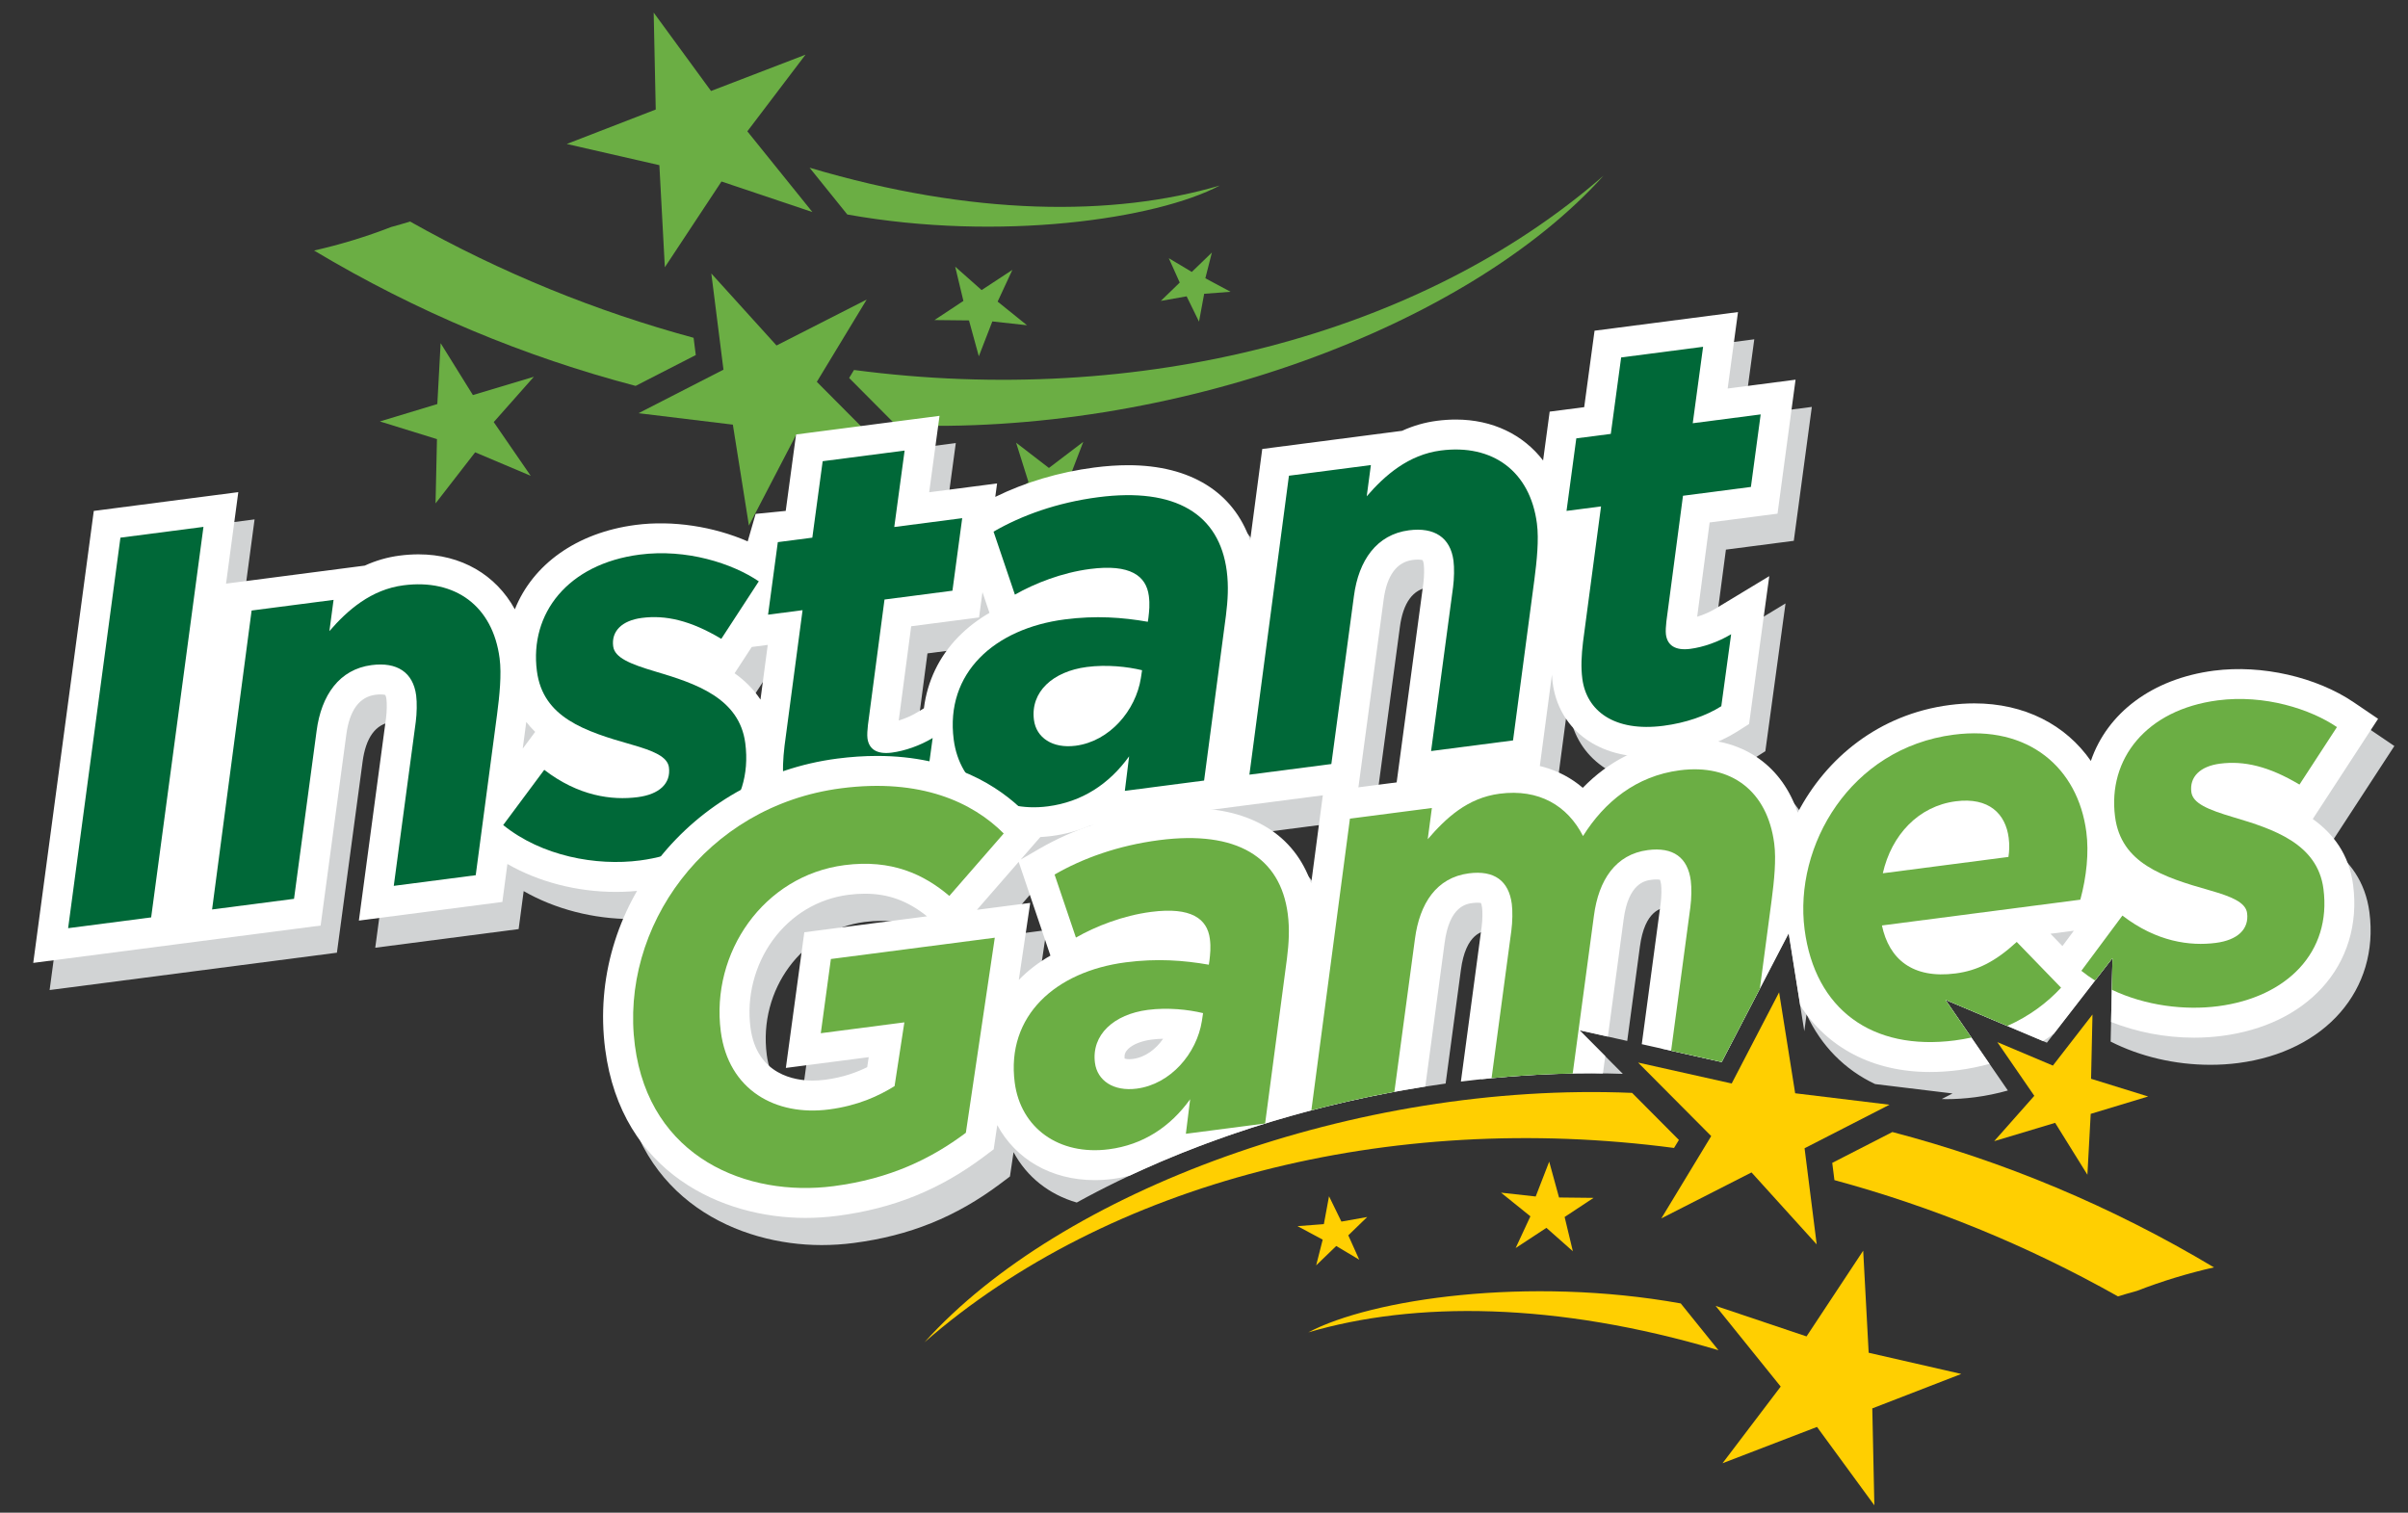 <?xml version="1.0" encoding="utf-8"?>
<!-- Generator: Adobe Illustrator 16.0.0, SVG Export Plug-In . SVG Version: 6.00 Build 0)  -->
<!DOCTYPE svg PUBLIC "-//W3C//DTD SVG 1.1//EN" "http://www.w3.org/Graphics/SVG/1.1/DTD/svg11.dtd">
<svg version="1.1" id="Layer_1" xmlns="http://www.w3.org/2000/svg" xmlns:xlink="http://www.w3.org/1999/xlink" x="0px" y="0px"
	 width="382px" height="240px" viewBox="0 0 382 240" enable-background="new 0 0 382 240" xml:space="preserve">
<rect x="0" y="0" width="382" height="240" fill="#333333" stroke="none"/>
<polygon fill="#6BAE44" points="112.843,43.392 123.185,54.814 137.492,47.525 129.58,60.582 141.179,72.244 126.331,68.923 
	118.808,83.389 116.259,67.373 101.296,65.558 114.769,58.65 "/>
<polygon fill="#6BAE44" points="185.415,40.964 189.063,43.145 192.249,40.069 191.214,44.15 195.212,46.292 191.027,46.612 
	190.209,51.033 188.246,47.015 184.153,47.74 187.151,44.833 "/>
<g>
	<defs>
		<rect id="SVGID_1_" x="-213" y="-190" width="792" height="612"/>
	</defs>
	<clipPath id="SVGID_2_">
		<use xlink:href="#SVGID_1_"  overflow="visible"/>
	</clipPath>
	<path clip-path="url(#SVGID_2_)" fill="#6BAE44" d="M134.413,34.03c24.217,4.346,49.025,0.73,59.091-4.594
		c-16.814,4.952-39.258,4.862-65.073-2.828L134.413,34.03z"/>
	<polygon clip-path="url(#SVGID_2_)" fill="#6BAE44" points="103.699,1.999 112.796,14.436 127.784,8.675 118.556,20.837 
		128.878,33.644 114.457,28.796 105.469,42.4 104.601,26.205 89.908,22.842 104.026,17.375 	"/>
	<polygon clip-path="url(#SVGID_2_)" fill="#6BAE44" points="69.902,54.447 75.018,62.679 84.69,59.777 78.325,66.967 84.19,75.488 
		75.377,71.763 69.094,79.868 69.319,69.671 60.263,66.864 69.377,64.105 	"/>
	<polygon clip-path="url(#SVGID_2_)" fill="#6BAE44" points="161.193,70.238 166.398,74.246 171.847,70.103 169.518,76.18 
		175.268,80.193 168.788,79.926 166.728,86.565 164.445,80.039 158.03,80.412 163.158,76.493 	"/>
	<polygon clip-path="url(#SVGID_2_)" fill="#6BAE44" points="151.528,42.308 155.722,46.023 160.601,42.818 158.263,47.852 
		162.92,51.604 157.422,50.997 155.28,56.525 153.72,50.838 148.24,50.779 152.833,47.745 	"/>
	<path clip-path="url(#SVGID_2_)" fill="#6BAE44" d="M254.375,27.875c-29.094,25.366-73.593,36.805-118.898,30.823l-0.77,1.27
		l7.423,7.465C186.002,69.275,232.833,51.843,254.375,27.875"/>
	<path clip-path="url(#SVGID_2_)" fill="#6BAE44" d="M65.054,35.147c-0.989,0.313-1.99,0.588-2.989,0.866
		c-3.982,1.546-8.075,2.793-12.242,3.736c16.316,9.761,33.486,16.879,51.012,21.475l9.542-4.893l-0.346-2.737
		C94.641,49.423,79.534,43.306,65.054,35.147"/>
	<path clip-path="url(#SVGID_2_)" fill="#D1D3D4" d="M284.564,85.804l2.861-21.244l-10.772,1.4l1.643-12.129l-22.747,2.957
		l-1.641,12.128l-5.478,0.712l-1.043,7.758c-3.157-4.108-8.017-6.502-13.847-6.502c-0.977,0-1.984,0.067-2.998,0.199
		c-1.911,0.248-3.753,0.776-5.536,1.59l-22.17,2.882l-1.922,14.526c-2.621-7.648-9.456-11.954-19.351-11.954
		c-1.69,0-3.499,0.124-5.374,0.368c-5.603,0.728-10.973,2.334-15.72,4.665l0.287-2.136l-10.772,1.4l1.641-12.129l-22.745,2.956
		l-1.642,12.129l-5.476,0.712l-0.555,4.126c-5.38-2.351-11.886-3.378-17.762-2.616c-6.664,0.867-12.149,3.628-15.861,7.985
		c-1.408,1.652-2.507,3.495-3.292,5.465c-2.985-5.486-8.477-8.78-15.31-8.78c-0.976,0-1.985,0.067-2.999,0.199
		c-1.91,0.249-3.75,0.776-5.534,1.59l-22.008,2.861l1.944-14.518l-22.913,2.979l-9.602,71.694l22.847-2.969l22.729-2.955
		l4.069-30.263c0.508-3.881,2.069-6.019,4.638-6.352c0.277-0.036,0.536-0.055,0.77-0.055c0.548,0,0.775,0.086,0.789,0.089
		c0.024,0.039,0.129,0.233,0.189,0.694c0.078,0.602,0.071,1.932-0.063,2.943l-4.31,32.154l22.747-2.958l0.8-6.024
		c4.958,2.845,11.021,4.434,17.225,4.434c1.497,0,2.982-0.095,4.412-0.28c8.935-1.161,15.662-5.674,18.885-12.026
		c2.338,4.565,7.258,7.342,13.556,7.342c1.05,0,2.153-0.073,3.277-0.22c4.141-0.538,8.081-1.889,11.094-3.801l1.86-1.182
		l0.481-3.522c3.131,3.163,7.566,5.011,12.703,5.011c0.94,0,1.905-0.063,2.867-0.188c2.155-0.28,4.207-0.84,6.133-1.667v0.001
		l19.706-2.563l22.729-2.954l4.068-30.263c0.51-3.881,2.07-6.018,4.641-6.352c0.277-0.036,0.535-0.054,0.771-0.054
		c0.536,0,0.78,0.107,0.787,0.087c0.024,0.04,0.129,0.234,0.188,0.698c0.079,0.599,0.072,1.927-0.063,2.939l-4.31,32.155
		l22.746-2.957l1.954-14.714c0.028,0.434,0.054,0.866,0.111,1.313c0.93,7.15,6.787,11.769,14.923,11.769
		c1.051,0,2.153-0.073,3.278-0.22c4.142-0.539,8.081-1.89,11.094-3.803l1.859-1.181l3.201-23.446l-8.499,5.14
		c-0.883,0.534-1.92,0.988-2.936,1.297l1.978-14.972L284.564,85.804z M85.504,123.106l0.566-4.265
		c0.442,0.565,0.916,1.098,1.425,1.587L85.504,123.106z M119.114,111.132l2.723-4.177l2.552-0.332l-1.156,8.701
		C122.115,113.631,120.69,112.258,119.114,111.132 M149.146,116.702l-1.057,0.64c-0.882,0.534-1.92,0.988-2.935,1.296l1.977-14.972
		l10.767-1.398l0.543-4.031l1.113,3.285C153.63,104.91,149.92,110.253,149.146,116.702"/>
	<path clip-path="url(#SVGID_2_)" fill="#FFFFFF" d="M281.983,81.497l2.861-21.257l-10.771,1.4l1.641-12.128l-22.757,2.957
		l-1.642,12.129l-5.477,0.711l-1.044,7.75c-3.157-4.104-8.014-6.494-13.841-6.494c-0.977,0-1.985,0.067-2.999,0.199
		c-1.91,0.248-3.75,0.775-5.534,1.589l-22.178,2.882l-1.918,14.506c-2.629-7.634-9.461-11.932-19.347-11.932
		c-1.691,0-3.5,0.124-5.376,0.367c-5.599,0.728-10.966,2.332-15.712,4.66l0.287-2.132l-10.772,1.399l1.642-12.127l-22.759,2.957
		l-1.641,12.128l-4.772,0.473l-1.26,4.362c-5.38-2.35-11.885-3.377-17.757-2.613c-9.432,1.226-16.353,6.309-19.181,13.391
		c-2.994-5.451-8.471-8.721-15.281-8.721c-0.977,0-1.986,0.067-3,0.199c-1.909,0.248-3.75,0.775-5.533,1.589l-22.001,2.86
		l1.944-14.517l-22.926,2.98l-9.603,71.708l22.926-2.979v-0.002l22.663-2.944l4.07-30.268c0.508-3.878,2.067-6.014,4.633-6.347
		c0.276-0.036,0.535-0.054,0.77-0.054c0.546,0,0.777,0.092,0.783,0.085c0.039,0.061,0.133,0.277,0.187,0.692
		c0.078,0.602,0.071,1.93-0.063,2.941l-4.311,32.164l22.761-2.959l0.799-6.021c4.957,2.843,11.017,4.43,17.218,4.43
		c1.498,0,2.983-0.094,4.414-0.28c8.933-1.16,15.659-5.668,18.885-12.019c2.341,4.563,7.26,7.335,13.554,7.335
		c1.052,0,2.155-0.074,3.279-0.22c4.142-0.538,8.084-1.89,11.099-3.806l1.861-1.182l0.479-3.513
		c3.131,3.159,7.565,5.005,12.699,5.005c0.94,0,1.905-0.063,2.868-0.188c2.154-0.28,4.205-0.841,6.131-1.666l19.7-2.563v0.001
		l22.743-2.957l4.069-30.268c0.508-3.878,2.066-6.013,4.633-6.346c0.276-0.036,0.536-0.055,0.771-0.055
		c0.546,0,0.78,0.096,0.783,0.086c0.039,0.06,0.133,0.276,0.188,0.692c0.077,0.6,0.07,1.929-0.063,2.94l-4.313,32.163l22.76-2.958
		l1.947-14.668c0.029,0.417,0.052,0.832,0.108,1.262c0.928,7.153,6.787,11.775,14.927,11.775c1.051,0,2.154-0.073,3.277-0.22
		c4.142-0.538,8.084-1.889,11.099-3.805l1.861-1.183l3.203-23.459l-8.51,5.144c-0.881,0.533-1.914,0.986-2.925,1.294l1.976-14.956
		L281.983,81.497z M82.925,118.771l0.561-4.229c0.439,0.562,0.909,1.09,1.413,1.575L82.925,118.771z M116.536,106.818l2.718-4.17
		l2.54-0.33l-1.153,8.676C119.525,109.309,118.106,107.94,116.536,106.818 M152.016,101.059c-3.056,3.13-4.91,7.033-5.451,11.32
		l-1.066,0.644c-0.881,0.533-1.915,0.985-2.926,1.294l1.976-14.957l10.767-1.4l0.539-4.009l1.114,3.285
		C155.112,98.31,153.451,99.589,152.016,101.059"/>
	<polygon clip-path="url(#SVGID_2_)" fill="#006838" points="19.104,85.305 32.276,83.593 23.979,145.551 10.807,147.263 	"/>
	<path clip-path="url(#SVGID_2_)" fill="#006838" d="M39.916,96.864l13-1.69l-0.661,4.957c2.873-3.331,6.623-6.602,11.754-7.268
		c8.21-1.068,14.169,3.289,15.247,11.585c0.334,2.566-0.013,5.916-0.406,8.924l-3.383,25.487l-13.001,1.689l3.489-26.022
		c0.176-1.328,0.209-3.072,0.065-4.184c-0.478-3.678-3.043-5.344-7.063-4.821c-5.131,0.667-7.989,4.777-8.731,10.439l-3.582,26.646
		l-13,1.688L39.916,96.864z"/>
	<path clip-path="url(#SVGID_2_)" fill="#006838" d="M79.825,130.9l6.515-8.761c5.412,4.166,10.722,4.868,14.827,4.335
		c3.421-0.445,5.284-2.165,4.951-4.73c-0.222-1.711-2.516-2.631-5.858-3.589c-7.585-2.145-14.132-4.337-15.088-11.691
		c-1.189-9.153,4.924-16.992,16.299-18.471c7.44-0.967,14.705,1.394,18.902,4.24l-5.946,9.123
		c-4.904-2.928-8.845-3.808-12.608-3.319c-3.164,0.411-4.857,2.11-4.546,4.504c0.234,1.797,2.624,2.791,6.695,4.001
		c6.332,1.873,13.329,4.182,14.262,11.367c1.301,10.007-5.767,17.188-16.714,18.61C94.586,137.419,85.946,135.846,79.825,130.9"/>
	<path clip-path="url(#SVGID_2_)" fill="#006838" d="M124.35,124.158c-0.245-1.882-0.136-3.723,0.11-5.842l2.858-21.506
		l-5.474,0.712l1.549-11.508l5.473-0.711l1.642-12.129l13-1.689l-1.642,12.128l10.777-1.4l-1.549,11.506l-10.777,1.401
		l-2.629,19.911c-0.083,0.706-0.143,1.584-0.076,2.097c0.222,1.711,1.467,2.592,3.862,2.281c2.053-0.268,4.467-1.103,6.482-2.321
		l-1.559,11.423c-2.41,1.531-5.657,2.648-9.163,3.104C129.365,132.638,125.006,129.204,124.35,124.158"/>
	<path clip-path="url(#SVGID_2_)" fill="#006838" d="M151.296,117.35c-1.379-10.605,6.492-17.63,17.611-19.075
		c4.961-0.645,9.177-0.323,13.181,0.375l0.094-0.621c0.123-1.06,0.246-2.12,0.068-3.488c-0.411-3.165-2.924-5.099-9.338-4.266
		c-4.448,0.579-8.751,2.268-11.908,4.07l-3.387-9.997c4.448-2.577,10.098-4.616,16.598-5.461c12.315-1.601,19.226,2.719,20.395,11.7
		c0.311,2.394,0.172,4.674-0.128,7.061l-3.466,26.193l-12.573,1.635l0.68-5.479c-3.167,4.412-7.496,7.234-12.884,7.936
		C158.285,128.965,152.23,124.535,151.296,117.35 M180.988,107.577l0.186-1.242c-2.335-0.566-5.6-0.924-8.763-0.513
		c-5.389,0.7-8.968,3.948-8.389,8.396c0.366,2.822,2.943,4.575,6.62,4.097C176.03,117.613,180.178,112.727,180.988,107.577"/>
	<path clip-path="url(#SVGID_2_)" fill="#006838" d="M204.474,75.476l13-1.69l-0.66,4.957c2.872-3.331,6.622-6.601,11.753-7.268
		c8.211-1.068,14.169,3.289,15.247,11.585c0.334,2.566-0.013,5.916-0.406,8.924l-3.383,25.488l-13,1.688l3.489-26.021
		c0.175-1.328,0.209-3.072,0.064-4.184c-0.479-3.678-3.043-5.344-7.063-4.821c-5.131,0.667-7.989,4.777-8.731,10.439l-3.581,26.646
		l-13,1.688L204.474,75.476z"/>
	<path clip-path="url(#SVGID_2_)" fill="#006838" d="M251.018,107.694c-0.245-1.882-0.137-3.722,0.11-5.842l2.857-21.506
		l-5.475,0.712l1.55-11.507l5.474-0.712l1.641-12.128l13-1.69l-1.641,12.128l10.776-1.4l-1.55,11.507l-10.775,1.401l-2.63,19.91
		c-0.082,0.706-0.143,1.584-0.075,2.097c0.222,1.711,1.467,2.593,3.862,2.282c2.052-0.267,4.466-1.103,6.481-2.322l-1.559,11.423
		c-2.41,1.531-5.658,2.649-9.164,3.104C256.033,116.174,251.673,112.74,251.018,107.694"/>
	<path clip-path="url(#SVGID_2_)" fill="#D1D3D4" d="M369.472,134.257l10.363-15.898l-3.854-2.615
		c-5.902-4.003-14.566-6.004-22.177-5.018c-9.842,1.28-16.949,6.76-19.523,14.33c-3.985-5.747-10.519-9.14-18.49-9.14
		c-1.268,0-2.578,0.087-3.896,0.258c-11.274,1.465-19.607,8.437-24.126,17.09c-2.43-7.274-8.39-11.641-16.347-11.641
		c-0.967,0-1.968,0.066-2.978,0.197c-5.685,0.74-10.7,3.301-14.766,7.495c-3.626-3.106-8.463-4.478-13.799-3.782
		c-2.039,0.265-3.857,0.824-5.495,1.584l-21.871,2.844l-1.92,14.524c-2.623-7.646-9.457-11.952-19.352-11.952
		c-1.691,0-3.498,0.123-5.374,0.367c-6.668,0.867-13.018,2.964-18.364,6.063l-3.028,1.756l3.817-4.383l-3.114-3.132
		c-4.062-4.083-11.43-8.951-23.462-8.951c-2.034,0-4.16,0.143-6.319,0.423c-23.203,3.017-39.711,23.693-36.799,46.094
		c2.568,19.758,18.701,26.768,31.736,26.768c1.695,0,3.41-0.11,5.097-0.33c8.85-1.15,16.23-4.13,23.225-9.378l1.56-1.172
		l0.573-3.857c2.09,3.901,5.622,6.719,10.025,7.988c16.799-9.272,37.37-15.964,58.517-18.876l2.42-18.002
		c0.768-5.85,3.457-6.199,4.47-6.331c0.62-0.08,1.139-0.042,1.307,0c0.049,0.109,0.129,0.343,0.184,0.76
		c0.078,0.603,0.071,1.932-0.063,2.944l-2.674,19.948c5.844-0.614,11.708-0.945,17.528-0.945c1.648,0,3.298,0.034,4.936,0.087
		l0.001-0.005l-6.873-6.911l7.574,1.693l2.007-14.932c0.769-5.85,3.455-6.198,4.469-6.33c0.624-0.081,1.141-0.041,1.308-0.001
		c0.049,0.11,0.129,0.344,0.184,0.761c0.078,0.601,0.07,1.93-0.064,2.944l-2.514,18.763l9.598,2.146l10.629-20.437l2.475,15.55
		l0.356-2.686c2.329,5.02,6.077,8.807,10.884,11.068l12.277,1.489l-1.717,0.881c0.243,0.005,0.48,0.021,0.726,0.021
		c1.48,0,3.021-0.103,4.577-0.305c1.804-0.234,3.527-0.602,5.189-1.066l-9.901-14.386l16.093,6.801l10.405-13.423l-0.291,13.248
		c4.681,2.371,10.197,3.682,15.831,3.682c1.497,0,2.981-0.095,4.412-0.28c13.848-1.8,22.404-11.639,20.808-23.927
		C375.239,139.811,372.658,136.534,369.472,134.257 M140.407,172.032l-0.246,1.602c-1.663,0.832-3.811,1.623-6.664,1.994
		c-0.681,0.089-1.358,0.133-2.011,0.133c-2.633,0-8.862-0.82-9.85-8.419c-1.342-10.328,5.623-19.778,15.525-21.065
		c0.901-0.117,1.783-0.176,2.619-0.176c3.721,0,6.792,1.112,9.883,3.596l-19.476,2.531l-2.925,21.515L140.407,172.032z
		 M164.286,159.781c-0.035,0.037-0.067,0.075-0.101,0.111l1.826-12.322l-8.462,1.101l6.641-7.624l5.052,14.912
		C167.384,157.031,165.722,158.312,164.286,159.781 M329.77,154.423l-1.907-1.97l3.733-0.485L329.77,154.423z"/>
	<path clip-path="url(#SVGID_2_)" fill="#FFFFFF" d="M366.893,129.941l10.363-15.896l-3.86-2.619
		c-5.904-4.004-14.571-6.006-22.181-5.019c-9.839,1.279-16.947,6.756-19.524,14.322c-3.987-5.743-10.521-9.133-18.489-9.133
		c-1.268,0-2.578,0.087-3.896,0.258c-11.271,1.465-19.602,8.432-24.124,17.081c-2.433-7.269-8.393-11.632-16.346-11.632
		c-0.969,0-1.971,0.066-2.979,0.198c-5.685,0.738-10.7,3.299-14.766,7.492c-3.625-3.105-8.459-4.475-13.8-3.779
		c-2.04,0.265-3.859,0.825-5.497,1.584l-21.873,2.843l-1.918,14.505c-2.63-7.633-9.462-11.932-19.349-11.932
		c-1.69,0-3.498,0.124-5.374,0.368c-6.668,0.866-13.02,2.963-18.367,6.062l-2.998,1.738l3.797-4.359l-3.117-3.136
		c-4.062-4.084-11.429-8.953-23.465-8.953c-2.034,0-4.161,0.143-6.321,0.424c-23.205,3.016-39.716,23.696-36.805,46.101
		c2.569,19.761,18.705,26.772,31.743,26.772c1.696,0,3.411-0.111,5.099-0.331c8.848-1.149,16.229-4.13,23.227-9.379l1.562-1.172
		l0.57-3.845c2.898,5.396,8.545,8.732,15.455,8.732c0.94,0,1.905-0.064,2.869-0.189c0.902-0.116,1.781-0.295,2.646-0.51
		c14.14-6.637,30.303-11.549,46.931-14.147l3.065-22.794c0.766-5.845,3.452-6.193,4.463-6.325c0.616-0.079,1.132-0.041,1.301-0.001
		c0.048,0.11,0.128,0.344,0.182,0.759c0.078,0.601,0.071,1.929-0.063,2.94l-3.301,24.628c6.904-0.855,13.857-1.312,20.749-1.312
		c0.595,0,1.187,0.023,1.782,0.031l0.369-2.75l-4.088-4.11l4.505,1.007l2.495-18.558c0.766-5.845,3.451-6.193,4.463-6.325
		c0.617-0.079,1.134-0.04,1.302-0.001c0.048,0.111,0.128,0.344,0.183,0.759c0.077,0.599,0.07,1.927-0.063,2.94l-3.003,22.388
		l12.679,2.835l10.629-20.437l1.82,11.438c4.282,6.704,11.517,10.58,20.591,10.58c1.481,0,3.022-0.103,4.579-0.305
		c1.688-0.22,3.304-0.563,4.869-0.985l-6.993-10.16l15.48,6.541c0.592-0.366,1.16-0.77,1.727-1.177l9.29-11.986l-0.222,10.129
		c4.054,1.61,8.571,2.494,13.172,2.494c1.499,0,2.984-0.095,4.415-0.281c6.573-0.854,12.048-3.474,15.831-7.576
		c4.018-4.357,5.787-10.166,4.981-16.356C372.657,135.495,370.078,132.219,366.893,129.941 M137.812,167.728l-0.243,1.585
		c-1.634,0.813-3.816,1.626-6.66,1.996c-0.681,0.088-1.357,0.133-2.012,0.133c-2.63,0-8.854-0.819-9.842-8.413
		c-0.63-4.848,0.654-9.894,3.523-13.845c2.923-4.025,7.184-6.588,11.998-7.214c0.9-0.116,1.781-0.176,2.618-0.176
		c3.715,0,6.781,1.109,9.867,3.586l-19.466,2.529l-2.928,21.526L137.812,167.728z M161.62,155.474l1.811-12.222l-8.455,1.099
		l6.625-7.606l5.035,14.869C164.726,152.706,163.047,154.002,161.62,155.474 M179.708,168.01c-0.197,0.026-0.386,0.038-0.562,0.038
		h-0.001c-0.396,0-0.629-0.063-0.743-0.106c-0.065-0.62,0.102-1.063,0.568-1.518c0.755-0.734,2.115-1.276,3.729-1.485
		c0.577-0.075,1.186-0.12,1.815-0.134C183.382,166.449,181.698,167.752,179.708,168.01 M327.18,150.101l-1.895-1.955l3.706-0.481
		L327.18,150.101z"/>
	<path clip-path="url(#SVGID_2_)" fill="#6BAE44" d="M312.74,164.615l-4.118-5.983l9.807,4.146c3.545-1.574,6.355-3.717,8.535-6.073
		l-7.032-7.26c-3.418,3.14-6.279,4.555-9.7,4.999c-6.842,0.89-10.559-2.279-11.687-7.612l31.474-4.091
		c0.998-3.695,1.375-7.484,0.953-10.736c-1.323-10.176-9.165-16.984-21.054-15.439c-16.421,2.135-25.363,17.647-23.641,30.904
		c1.646,12.658,10.687,19.311,23.857,17.599C311.038,164.95,311.9,164.794,312.74,164.615 M310.248,127.132
		c5.303-0.688,7.916,2.017,8.404,5.779c0.146,1.111,0.107,2.161-0.039,3.049l-19.928,2.591
		C300.068,132.457,304.348,127.899,310.248,127.132"/>
	<path clip-path="url(#SVGID_2_)" fill="#6BAE44" d="M354.325,129.666c-4.071-1.21-6.461-2.203-6.695-4
		c-0.311-2.396,1.382-4.094,4.545-4.505c3.765-0.489,7.706,0.391,12.608,3.318l5.946-9.122c-4.196-2.847-11.461-5.207-18.902-4.24
		c-11.374,1.478-17.487,9.316-16.298,18.469c0.956,7.354,7.503,9.548,15.088,11.694c3.342,0.957,5.635,1.877,5.857,3.587
		c0.334,2.565-1.529,4.286-4.951,4.73c-4.105,0.533-9.415-0.168-14.826-4.335l-6.515,8.762c0.693,0.561,1.424,1.071,2.177,1.548
		l2.761-3.563l-0.11,5.021c5.377,2.552,11.611,3.295,16.862,2.611c10.948-1.423,18.017-8.604,16.715-18.61
		C367.653,133.848,360.657,131.539,354.325,129.666"/>
	<path clip-path="url(#SVGID_2_)" fill="#6BAE44" d="M100.715,165.847c-2.423-18.645,11.154-37.978,32.707-40.778
		c12.658-1.646,20.903,2.24,25.805,7.169l-8.627,9.905c-4.007-3.393-9.111-5.86-16.637-4.883
		c-12.83,1.668-21.242,13.894-19.619,26.381c1.212,9.322,8.71,13.479,17.176,12.378c4.619-0.601,7.896-2.155,10.392-3.698
		l1.555-10.117l-13.257,1.723l1.6-11.774l26.001-3.379l-4.588,30.948c-5.468,4.104-12.009,7.303-20.99,8.47
		C118.549,189.969,103.04,183.723,100.715,165.847"/>
	<path clip-path="url(#SVGID_2_)" fill="#6BAE44" d="M160.974,171.756c-1.378-10.605,6.493-17.629,17.611-19.075
		c4.961-0.644,9.178-0.322,13.182,0.376l0.093-0.622c0.124-1.06,0.247-2.119,0.069-3.487c-0.411-3.164-2.925-5.1-9.339-4.266
		c-4.447,0.578-8.751,2.268-11.908,4.07l-3.386-9.998c4.448-2.577,10.097-4.616,16.597-5.46c12.316-1.602,19.227,2.719,20.395,11.7
		c0.311,2.394,0.173,4.673-0.126,7.06l-3.467,26.195l-12.572,1.634l0.68-5.481c-3.167,4.412-7.497,7.236-12.885,7.937
		C167.964,183.372,161.908,178.94,160.974,171.756 M190.666,161.982l0.186-1.242c-2.335-0.565-5.599-0.924-8.763-0.513
		c-5.389,0.7-8.967,3.949-8.389,8.396c0.367,2.821,2.943,4.574,6.62,4.097C185.709,172.021,189.855,167.133,190.666,161.982"/>
	<path clip-path="url(#SVGID_2_)" fill="#6BAE44" d="M221.202,173.22l3.26-24.24c0.741-5.662,3.429-9.751,8.56-10.418
		c4.021-0.522,6.328,1.178,6.807,4.855c0.145,1.111,0.11,2.855-0.064,4.185l-3.146,23.455c4.292-0.411,8.592-0.653,12.873-0.733
		l3.365-25.034c0.742-5.663,3.429-9.751,8.561-10.418c4.02-0.521,6.327,1.178,6.807,4.855c0.144,1.112,0.11,2.855-0.066,4.184
		l-3.056,22.797l8.025,1.795l6.054-11.641l1.873-14.105c0.393-3.009,0.74-6.359,0.406-8.926c-1.079-8.296-6.78-12.686-14.991-11.617
		c-6.928,0.899-11.957,5.032-15.342,10.43c-2.452-4.813-6.981-7.529-13.225-6.717c-5.132,0.667-8.539,3.893-11.412,7.224
		l0.661-4.957l-13,1.69l-6.12,46.283C212.357,175.029,216.757,174.04,221.202,173.22"/>
	<polygon clip-path="url(#SVGID_2_)" fill="#FFCF01" points="288.199,197.437 277.857,186.014 263.551,193.305 271.462,180.247 
		259.863,168.585 274.711,171.906 282.234,157.439 284.782,173.456 299.746,175.271 286.273,182.179 	"/>
	<polygon clip-path="url(#SVGID_2_)" fill="#FFCF01" points="215.628,199.864 211.979,197.685 208.794,200.759 209.829,196.678 
		205.831,194.536 210.015,194.216 210.834,189.795 212.796,193.814 216.889,193.088 213.891,195.995 	"/>
	<path clip-path="url(#SVGID_2_)" fill="#FFCF01" d="M266.63,206.798c-24.217-4.346-49.025-0.729-59.091,4.595
		c16.813-4.952,39.258-4.862,65.072,2.828L266.63,206.798z"/>
	<polygon clip-path="url(#SVGID_2_)" fill="#FFCF01" points="297.344,238.83 288.246,226.393 273.258,232.153 282.486,219.991 
		272.164,207.185 286.585,212.032 295.573,198.429 296.441,214.624 311.135,217.986 297.017,223.453 	"/>
	<polygon clip-path="url(#SVGID_2_)" fill="#FFCF01" points="331.14,186.382 326.024,178.149 316.352,181.052 322.717,173.861 
		316.852,165.341 325.665,169.065 331.948,160.961 331.723,171.157 340.779,173.965 331.665,176.724 	"/>
	<polygon clip-path="url(#SVGID_2_)" fill="#FFCF01" points="249.515,198.521 245.32,194.806 240.441,198.011 242.779,192.977 
		238.122,189.225 243.62,189.832 245.762,184.304 247.322,189.99 252.802,190.05 248.209,193.084 	"/>
	<path clip-path="url(#SVGID_2_)" fill="#FFCF01" d="M146.667,212.953c29.094-25.366,73.593-36.805,118.898-30.823l0.771-1.27
		l-7.424-7.465C215.04,171.554,168.209,188.985,146.667,212.953"/>
	<path clip-path="url(#SVGID_2_)" fill="#FFCF01" d="M335.988,205.682c0.989-0.313,1.989-0.588,2.989-0.866
		c3.981-1.546,8.075-2.793,12.242-3.736c-16.316-9.761-33.486-16.879-51.013-21.475l-9.542,4.893l0.346,2.737
		C306.401,191.405,321.509,197.522,335.988,205.682"/>
</g>
</svg>

